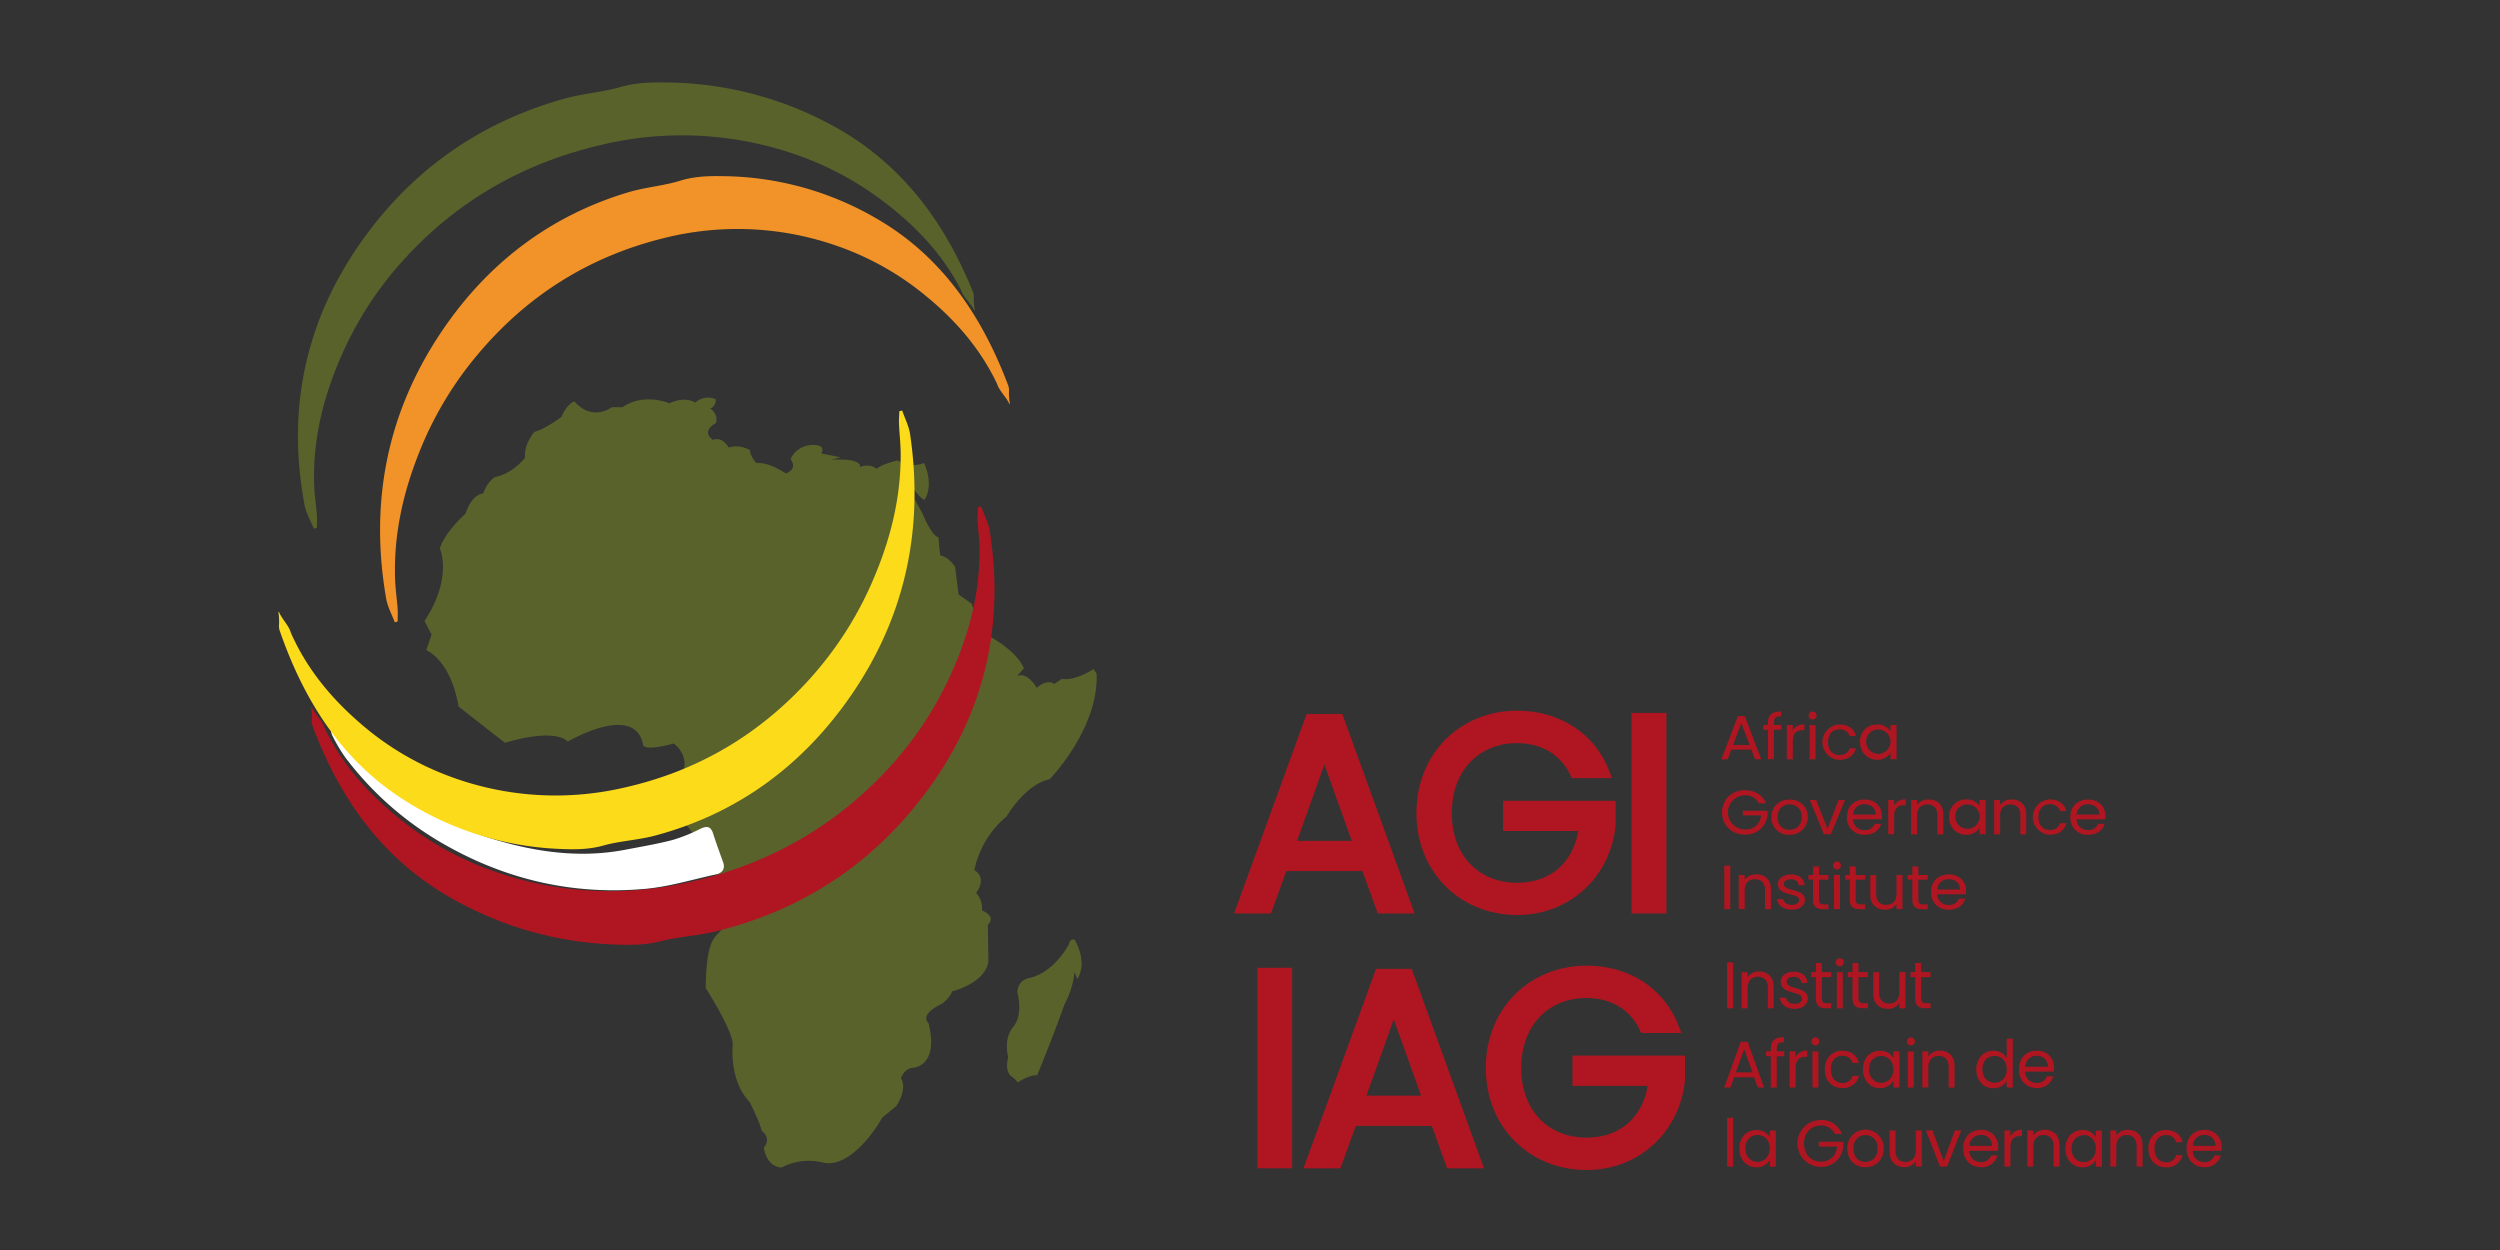 <svg id="Calque_1" data-name="Calque 1" xmlns="http://www.w3.org/2000/svg" viewBox="0 0 1000 500"><rect x="0" y="0" width="1000" height="500" fill="#333333" stroke="none"/><defs><style>.cls-1{fill:#5a622c;}.cls-2{fill:#fff;}.cls-3{fill:#f19328;}.cls-4,.cls-6{fill:#af1621;}.cls-5{fill:#fcdb1b;}.cls-6{stroke:#af1621;stroke-miterlimit:10;stroke-width:4px;}</style></defs><path class="cls-1" d="M419.83,311.71s19.74-20.22,18.8-42.26l-1.18-1.82s-7.52,4.93-12.69,3.89l-3.05,2.08s-2.59-2.34-7,1.55c0,0-3.77-6.74-8-4.66l2.82-3.11s-1.64-6.23-14.8-13.49c0,0-2.59-3.11-6.11-12.44l-5.18-3.63s-.7-5.45-1.41-11.15c0,0-2.82-4.15-5.87-4.41a54.77,54.77,0,0,1-.71-7.26s-2.58-.26-6.34-9.33c0,0-4.47-8.56-5.64-9.34l-1.88-3.89.94-1.55s4.23,7.78,7.28,9.07c0,0,4-5.44-.23-14.78,0,0-4.47,2.34-10.58-1,0,0-5.88,1.29-8.46,3.37,0,0-2.12-2.34-6.58-.78,0,0,1.41-3.63-11.52-2.85l3.76-1-7.76-1.56a1.9,1.9,0,0,0,.24-2.33c-.71-1.56-9.4-2.33-12.46,4.67,0,0,3.29,3.63-1.88,5.7,0,0-6.58-4.67-11.75-4.15,0,0-2.59-2.59-2.59-5.18,0,0-4.23-2.6-8.46-1,0,0-2.58-4.67-6.34-3.11,0,0-5.18-3.11,1.17-6.74A5,5,0,0,0,284,163.4s2.12-.26,2.35-3.63a7.31,7.31,0,0,0-8.23,1.3s-3.76-2.85-10.34.26c0,0-10.1-4.41-18.8,1.55h-4.23s-7.76,6-15-2.33c0,0-3.06,1-5.18,6.22,0,0-6.11,4.67-10.81,6,0,0-4.23,4.66-3.76,10.37,0,0-4.7,6.22-12.22,7.78a12.92,12.92,0,0,0-4.47,6.48s-4.46,0-7.05,8c0,0-8.22,7.26-10.34,14,0,0,5.41,11.41-6.11,29l2.82,5.44-2.12,6.23s9.64,3.63,12.93,22.55c0,0,8.23,6.48,18.57,14.52,0,0,19-6.22,25.15-.52,0,0,26.8-15.81,30.09,1.3,0,0-.24,2.85,12.22-.52,0,0,8,5.45,2.35,14.26a12.66,12.66,0,0,1-1.88,9.34A47.3,47.3,0,0,1,271,326s16.93,17.63,16.69,29.3l-1.64,1.56s4.7,9.59,3.05,14-6.58,1.3-6.81,24.37c0,0,10.81,16.85,10.81,22.56,0,0-1.65,14.26,6.81,23.07,0,0,4.7,9.6,4.7,11.41,0,0,4.24,2.86.94,6.74,0,0,.71,7.52,7.06,8A23.52,23.52,0,0,1,329.1,465c8.93,2.33,19-9.34,23.74-17.89l5.64-4.67s4.7-6.74,1.88-11.15c0,0,1.18-3.63,4.47-4.15,0,0,11,0,6.58-17.89,0,0-4.23-3.11,5.4-7.78,0,0,3.06-2.07,4-4.92,0,0,13.16-3.11,14.57-11.93,0,0-.23-11.41-.23-14.78,0,0,3.76-2.85-2.35-5.7a9.34,9.34,0,0,0-2.35-7s4.7-5.71-.71-9.08a38,38,0,0,1,12.93-21.52S410,313.79,419.83,311.71Zm7.88,65.69s-5.6,11.54-16.21,13.88c0,0-4.25.5-4.55,5.69,0,0,2.58,9-1.82,14,0,0-3.79,4-1.82,12,0,0-1.51,4.35.76,7.19,0,0,2.73,1.84,2.88,2.84,0,0,5.3-3.34,7.88-2.84,0,0,6.37-15.38,10.91-28.26a36.91,36.91,0,0,0,4.1-13l1.06,2.68s4.54-5.69-1.06-15.72A1.63,1.63,0,0,0,427.71,377.4Z"/><path class="cls-1" d="M389.53,118.58a5.89,5.89,0,0,0-.59-2.39c-11.48-28.09-28.8-51.26-56-66A141,141,0,0,0,267,33c-6.33-.11-12.57,0-18.85,1.82-7.21,2.07-14.87,2.57-22.1,4.57-33.35,9.25-60.43,27.94-80.61,56-23.07,32-30.93,67.76-23.61,106.63.62,3.27,2.44,6.31,3.71,9.45l1.22-.34c0-1.69.11-3.39,0-5.07-.3-3.76-.89-7.5-1.06-11.26-.8-18.52,3.59-36,11-52.81A140,140,0,0,1,161,104.44C182.5,80.5,209.2,65.23,240.58,57.93a138.69,138.69,0,0,1,74.7,2.88A126.22,126.22,0,0,1,354,81.05c12.41,9.5,23,20.61,30.21,34.6,0,.06.05.12.08.17l-.05-.1.05.1c.18.38.35.78.5,1.18,1.3,2.52,3.64,4.53,4.89,7.07l.31.14A23.14,23.14,0,0,1,389.53,118.58Z"/><path class="cls-2" d="M133.36,289.76a26.07,26.07,0,0,1,2.48,2.68c14.31,20.27,33.62,34,56.9,41.75,18.57,6.18,37.74,9.49,57.45,5.69,6.24-1.21,12.52-2.25,18.66-3.84a62.75,62.75,0,0,0,11.08-4.42c2.68-1.29,4.36-1.3,5.36,1.9,1.19,3.81,2.6,7.57,3.94,11.33,1,2.86-.44,4.38-2.94,4.93-9.54,2.07-19,5-28.69,5.81C229.73,358,203.37,352.1,179,338.47A129.84,129.84,0,0,1,138.14,303a63.17,63.17,0,0,1-5.21-8.81c-.58-1.12-.53-2.57-.77-3.87Z"/><path class="cls-3" d="M403.61,156a6.29,6.29,0,0,0-.54-2.38c-10.68-28.1-26.8-51.27-52.11-66a124.14,124.14,0,0,0-61.38-17.15c-5.89-.11-11.69,0-17.53,1.82-6.71,2.08-13.84,2.57-20.57,4.57-31,9.25-56.22,28-75,56-21.47,32-28.78,67.76-22,106.63.57,3.27,2.27,6.31,3.44,9.45l1.14-.34c0-1.69.1-3.39,0-5.07-.28-3.75-.83-7.49-1-11.25-.75-18.53,3.33-36,10.22-52.82A141.58,141.58,0,0,1,191,141.89C211,118,235.83,102.68,265,95.38a120.56,120.56,0,0,1,69.51,2.88,114.8,114.8,0,0,1,36,20.24c11.55,9.5,21.37,20.62,28.11,34.61a1.11,1.11,0,0,1,.07.16l0-.09,0,.09c.18.39.33.78.47,1.18,1.21,2.52,3.39,4.53,4.55,7.08l.29.14A24.84,24.84,0,0,1,403.61,156Z"/><path class="cls-4" d="M124.66,288.36a5.72,5.72,0,0,0,.52,2.41c10.72,28.54,27.45,52.29,54.35,67.91a141.78,141.78,0,0,0,65.74,19.1c6.36.28,12.62.34,19-1.29,7.29-1.89,15-2.16,22.32-4,33.75-8.33,61.47-26.33,82.53-53.87,24.08-31.49,33-67.16,26.74-106.4-.52-3.29-2.27-6.4-3.45-9.59l-1.23.31c-.05,1.7-.21,3.4-.13,5.09.19,3.78.68,7.55.74,11.33.28,18.62-4.62,36-12.53,52.72a141.13,141.13,0,0,1-25.49,37c-22.32,23.42-49.55,38-81.27,44.43a139.32,139.32,0,0,1-74.93-5,126.54,126.54,0,0,1-38.25-21.42c-12.2-9.89-22.48-21.36-29.35-35.61a.87.87,0,0,1-.07-.17,1,1,0,0,0,0,.1,1,1,0,0,1,0-.1,10.29,10.29,0,0,1-.47-1.2c-1.24-2.56-3.53-4.64-4.71-7.24l-.31-.15A23.6,23.6,0,0,1,124.66,288.36Z"/><path class="cls-5" d="M111.58,250.36a6.24,6.24,0,0,0,.48,2.41C122,281.28,137.5,305,162.5,320.56a124.75,124.75,0,0,0,61.13,19c5.91.27,11.75.32,17.66-1.33,6.79-1.9,14-2.19,20.78-4,31.42-8.4,57.25-26.45,76.9-54,22.47-31.54,30.83-67.22,25.09-106.44-.48-3.3-2.1-6.4-3.19-9.59l-1.15.31c-.05,1.7-.2,3.4-.12,5.09.17,3.78.61,7.55.66,11.33.22,18.62-4.37,36-11.77,52.74a142.32,142.32,0,0,1-23.79,37C303.89,294.08,278.52,308.7,249,315.2a121.06,121.06,0,0,1-69.7-4.87A115.25,115.25,0,0,1,143.74,289c-11.33-9.86-20.87-21.31-27.24-35.54,0-.06,0-.12-.07-.17l0,.09,0-.09a12.21,12.21,0,0,1-.43-1.2c-1.15-2.57-3.28-4.64-4.37-7.23l-.29-.15A24.7,24.7,0,0,1,111.58,250.36Z"/><path class="cls-6" d="M546.38,346.43H513.14L507,363.38h-10.5l27.55-75.77h11.48L563,363.38H552.5Zm-16.62-46.58L516,338.34h27.55Z"/><path class="cls-6" d="M641.93,309.26H630c-4.16-8.86-12.47-14-23.18-14-16.08,0-28.1,11.59-28.1,30s12,29.85,28.1,29.85c15,0,25.25-9.62,26.78-24.71H603.23v-8.09h41v7.65C642.48,348.84,627.5,364,606.84,364c-21.43,0-38.27-16-38.27-38.81s16.84-38.92,38.27-38.92C622.91,286.3,636.25,294.61,641.93,309.26Z"/><path class="cls-6" d="M654.61,287.17h9.95v76.21h-9.95Z"/><path class="cls-6" d="M504.92,389.11h9.95v76.21h-9.95Z"/><path class="cls-6" d="M574.13,448.37H540.89l-6.12,16.95h-10.5l27.55-75.77H563.3l27.45,75.77h-10.5ZM557.51,401.8l-13.78,38.48h27.55Z"/><path class="cls-6" d="M669.68,411.2H657.76c-4.15-8.86-12.46-14-23.17-14-16.08,0-28.1,11.59-28.1,30s12,29.85,28.1,29.85c15,0,25.25-9.62,26.78-24.71H631v-8.09h41v7.65C670.23,450.78,655.25,466,634.59,466c-21.43,0-38.27-16-38.27-38.82s16.84-38.92,38.27-38.92C650.66,388.24,664,396.55,669.68,411.2Z"/><path class="cls-4" d="M700.52,299.85h-8l-1.46,3.87h-2.52l6.61-17.3h2.75l6.59,17.3H702Zm-4-10.64-3.3,8.79h6.61Z"/><path class="cls-4" d="M707.19,291.91h-1.87V290h1.87v-1c0-3,1.57-4.42,5.24-4.42v1.9c-2.15,0-2.86.75-2.86,2.52v1h3v1.87h-3v11.81h-2.38Z"/><path class="cls-4" d="M717.11,303.72h-2.39V290h2.39v2.22a4.89,4.89,0,0,1,4.64-2.47v2.34h-.63c-2.28,0-4,1-4,4.15Z"/><path class="cls-4" d="M723.46,286.27a1.6,1.6,0,1,1,1.62,1.54A1.56,1.56,0,0,1,723.46,286.27Zm.39,3.77h2.39v13.68h-2.39Z"/><path class="cls-4" d="M735.76,289.81c3.57,0,5.9,1.75,6.64,4.62h-2.57a3.91,3.91,0,0,0-4.07-2.7c-2.62,0-4.56,1.78-4.56,5.12s1.94,5.17,4.56,5.17c2.13,0,3.54-1,4.07-2.69h2.57c-.74,2.72-3.07,4.61-6.64,4.61a7.07,7.07,0,0,1,0-14.13Z"/><path class="cls-4" d="M750.85,289.81a6,6,0,0,1,5.35,2.72V290h2.42v13.68H756.2v-2.55a6.05,6.05,0,0,1-5.38,2.77c-3.83,0-6.79-2.87-6.79-7.11A6.63,6.63,0,0,1,750.85,289.81Zm.47,2a4.72,4.72,0,0,0-4.85,5,4.87,4.87,0,1,0,4.85-5Z"/><path class="cls-4" d="M706.42,321.33h-2.86a5.87,5.87,0,0,0-5.56-3.2,6.83,6.83,0,0,0,0,13.66,6.05,6.05,0,0,0,6.43-5.64h-7.29V324.3H707v1.75a8.7,8.7,0,0,1-9,7.79c-5.14,0-9.18-3.65-9.18-8.87s4-8.89,9.18-8.89C701.86,316.08,705.06,318,706.42,321.33Z"/><path class="cls-4" d="M715.74,333.91a6.8,6.8,0,0,1-7.16-7.09c0-4.32,3.2-7,7.27-7s7.26,2.72,7.26,7S719.83,333.91,715.74,333.91Zm0-2a4.75,4.75,0,0,0,4.93-5.09,4.7,4.7,0,0,0-4.85-5.07c-2.52,0-4.8,1.62-4.8,5.07S713.25,331.91,715.74,331.91Z"/><path class="cls-4" d="M726.47,320,731,331.59,735.42,320H738l-5.65,13.69h-2.78L723.9,320Z"/><path class="cls-4" d="M745.89,333.91a6.75,6.75,0,0,1-7.11-7.09c0-4.32,2.91-7,7.11-7s6.9,2.8,6.9,6.54a12.16,12.16,0,0,1-.08,1.37H741.22a4.43,4.43,0,0,0,4.67,4.3,4,4,0,0,0,4-2.52h2.57C751.77,332,749.46,333.91,745.89,333.91Zm-4.64-8.06h9.07c0-2.67-2.07-4.15-4.53-4.15A4.37,4.37,0,0,0,741.25,325.85Z"/><path class="cls-4" d="M757.67,333.69h-2.38V320h2.38v2.23a4.89,4.89,0,0,1,4.65-2.48v2.35h-.63c-2.29,0-4,1-4,4.15Z"/><path class="cls-4" d="M774.94,326c0-2.8-1.6-4.22-4-4.22s-4.12,1.45-4.12,4.39v7.57h-2.38V320h2.38V322a5.42,5.42,0,0,1,4.62-2.2c3.33,0,5.88,1.95,5.88,5.87v8.07h-2.36Z"/><path class="cls-4" d="M786.48,319.78a6.05,6.05,0,0,1,5.36,2.72V320h2.41v13.69h-2.41v-2.55a6.09,6.09,0,0,1-5.38,2.77,6.73,6.73,0,0,1-6.8-7.11A6.64,6.64,0,0,1,786.48,319.78Zm.48,2a4.73,4.73,0,0,0-4.86,5.05,4.87,4.87,0,1,0,4.86-5.05Z"/><path class="cls-4" d="M808.16,326c0-2.8-1.6-4.22-4-4.22s-4.11,1.45-4.11,4.39v7.57h-2.39V320H800V322a5.39,5.39,0,0,1,4.61-2.2c3.33,0,5.88,1.95,5.88,5.87v8.07h-2.36Z"/><path class="cls-4" d="M819.89,319.78c3.57,0,5.9,1.75,6.64,4.62H824a3.9,3.9,0,0,0-4.06-2.7c-2.63,0-4.57,1.77-4.57,5.12s1.94,5.17,4.57,5.17c2.12,0,3.54-1,4.06-2.7h2.58c-.74,2.72-3.07,4.62-6.64,4.62a7.07,7.07,0,0,1,0-14.13Z"/><path class="cls-4" d="M835.26,333.91a6.75,6.75,0,0,1-7.11-7.09c0-4.32,2.92-7,7.11-7s6.91,2.8,6.91,6.54a12.16,12.16,0,0,1-.08,1.37h-11.5a4.43,4.43,0,0,0,4.67,4.3,3.94,3.94,0,0,0,4-2.52h2.58C841.14,332,838.83,333.91,835.26,333.91Zm-4.64-8.06h9.08c0-2.67-2.07-4.15-4.54-4.15A4.37,4.37,0,0,0,830.62,325.85Z"/><path class="cls-4" d="M689.71,346.25h2.39v17.4h-2.39Z"/><path class="cls-4" d="M706,355.91c0-2.79-1.6-4.22-4-4.22s-4.12,1.45-4.12,4.4v7.56h-2.39V350h2.39v1.95a5.39,5.39,0,0,1,4.61-2.2c3.34,0,5.88,1.95,5.88,5.87v8.06H706Z"/><path class="cls-4" d="M716.74,363.88c-3.36,0-5.72-1.75-5.88-4.25h2.47c.13,1.33,1.36,2.33,3.38,2.33s2.94-.9,2.94-2c0-3-8.5-1.27-8.5-6.36,0-2.1,2.07-3.82,5.27-3.82s5.28,1.62,5.43,4.29h-2.38c-.11-1.37-1.21-2.37-3.13-2.37-1.75,0-2.8.8-2.8,1.9,0,3.24,8.34,1.47,8.44,6.36C722,362.18,719.91,363.88,716.74,363.88Z"/><path class="cls-4" d="M725.21,351.84h-1.86V350h1.86v-3.44h2.39V350h3.75v1.87H727.6v8.07c0,1.35.53,1.82,2,1.82h1.76v1.92H729.2c-2.54,0-4-1-4-3.74Z"/><path class="cls-4" d="M733.19,346.2a1.6,1.6,0,0,1,3.2,0,1.6,1.6,0,0,1-3.2,0Zm.39,3.77H736v13.68h-2.39Z"/><path class="cls-4" d="M739.91,351.84h-1.86V350h1.86v-3.44h2.39V350h3.75v1.87H742.3v8.07c0,1.35.52,1.82,2,1.82h1.76v1.92H743.9c-2.55,0-4-1-4-3.74Z"/><path class="cls-4" d="M761,363.65h-2.39v-2a5.35,5.35,0,0,1-4.59,2.22c-3.31,0-5.9-1.94-5.9-5.86v-8h2.36v7.72c0,2.77,1.6,4.19,4,4.19s4.12-1.45,4.12-4.39V350H761Z"/><path class="cls-4" d="M764.94,351.84h-1.86V350h1.86v-3.44h2.39V350h3.75v1.87h-3.75v8.07c0,1.35.52,1.82,2,1.82h1.76v1.92h-2.15c-2.55,0-4-1-4-3.74Z"/><path class="cls-4" d="M779.53,363.88a6.75,6.75,0,0,1-7.11-7.09c0-4.32,2.91-7,7.11-7s6.9,2.79,6.9,6.54a12.16,12.16,0,0,1-.08,1.37H774.86a4.43,4.43,0,0,0,4.67,4.3,4,4,0,0,0,4-2.53h2.57C785.41,361.93,783.1,363.88,779.53,363.88Zm-4.64-8.07H784c0-2.67-2.07-4.14-4.53-4.14A4.36,4.36,0,0,0,774.89,355.81Z"/><path class="cls-4" d="M690.84,384.94h2.39v18.38h-2.39Z"/><path class="cls-4" d="M707.16,395.14c0-2.95-1.6-4.45-4-4.45s-4.12,1.53-4.12,4.64v8h-2.39V388.87H699v2.05a5.29,5.29,0,0,1,4.61-2.32c3.34,0,5.88,2.06,5.88,6.2v8.52h-2.36Z"/><path class="cls-4" d="M717.87,403.56c-3.36,0-5.72-1.85-5.88-4.48h2.47c.13,1.39,1.36,2.45,3.38,2.45s2.94-.95,2.94-2.14c0-3.22-8.5-1.34-8.5-6.72,0-2.22,2.07-4,5.27-4s5.27,1.71,5.43,4.54h-2.39c-.1-1.45-1.2-2.51-3.12-2.51-1.76,0-2.81.84-2.81,2,0,3.42,8.35,1.55,8.45,6.72C723.11,401.77,721,403.56,717.87,403.56Z"/><path class="cls-4" d="M726.34,390.84h-1.86v-2h1.86v-3.64h2.39v3.64h3.75v2h-3.75v8.53c0,1.42.52,1.92,2,1.92h1.76v2h-2.15c-2.55,0-4-1.05-4-3.95Z"/><path class="cls-4" d="M734.32,384.88a1.6,1.6,0,1,1,1.63,1.64A1.61,1.61,0,0,1,734.32,384.88Zm.39,4h2.39v14.45h-2.39Z"/><path class="cls-4" d="M741,390.84h-1.87v-2H741v-3.64h2.38v3.64h3.76v2h-3.76v8.53c0,1.42.53,1.92,2,1.92h1.76v2H745c-2.54,0-4-1.05-4-3.95Z"/><path class="cls-4" d="M762.16,403.32h-2.39v-2.13a5.29,5.29,0,0,1-4.59,2.34c-3.31,0-5.9-2-5.9-6.2v-8.46h2.36V397c0,2.93,1.6,4.43,4,4.43s4.12-1.53,4.12-4.64v-7.94h2.39Z"/><path class="cls-4" d="M766.07,390.84h-1.86v-2h1.86v-3.64h2.39v3.64h3.75v2h-3.75v8.53c0,1.42.52,1.92,2,1.92h1.76v2h-2.15c-2.55,0-4-1.05-4-3.95Z"/><path class="cls-4" d="M701.65,430.9h-8L692.2,435h-2.52l6.62-18.28h2.75L705.64,435h-2.52Zm-4-11.24-3.31,9.28H701Z"/><path class="cls-4" d="M708.31,422.51h-1.86v-2h1.86v-1c0-3.22,1.58-4.67,5.25-4.67v2c-2.15,0-2.86.8-2.86,2.67v1h3v2h-3V435h-2.39Z"/><path class="cls-4" d="M718.23,435h-2.38V420.53h2.38v2.35a4.85,4.85,0,0,1,4.65-2.62v2.48h-.63c-2.28,0-4,1-4,4.38Z"/><path class="cls-4" d="M724.58,416.55a1.61,1.61,0,0,1,1.63-1.64,1.64,1.64,0,0,1,0,3.27A1.61,1.61,0,0,1,724.58,416.55Zm.4,4h2.39V435H725Z"/><path class="cls-4" d="M736.89,420.29c3.57,0,5.9,1.85,6.64,4.88H741a3.93,3.93,0,0,0-4.07-2.85c-2.62,0-4.57,1.88-4.57,5.41s1.95,5.46,4.57,5.46a3.87,3.87,0,0,0,4.07-2.85h2.57a6.4,6.4,0,0,1-6.64,4.88c-4.09,0-7-2.9-7-7.49S732.8,420.29,736.89,420.29Z"/><path class="cls-4" d="M752,420.29a6,6,0,0,1,5.35,2.88v-2.64h2.41V435h-2.41v-2.69a6,6,0,0,1-5.38,2.93c-3.83,0-6.79-3-6.79-7.52S748.12,420.29,752,420.29Zm.47,2.09c-2.62,0-4.85,1.92-4.85,5.32s2.23,5.41,4.85,5.41,4.88-2,4.88-5.38S755.07,422.38,752.45,422.38Z"/><path class="cls-4" d="M762.74,416.55a1.6,1.6,0,1,1,1.62,1.63A1.6,1.6,0,0,1,762.74,416.55Zm.39,4h2.39V435h-2.39Z"/><path class="cls-4" d="M779.45,426.81c0-3-1.6-4.46-4-4.46s-4.12,1.53-4.12,4.64v8h-2.39V420.53h2.39v2.06a5.28,5.28,0,0,1,4.61-2.33c3.34,0,5.88,2.06,5.88,6.2V435h-2.36Z"/><path class="cls-4" d="M797.37,420.29a6.27,6.27,0,0,1,5.33,2.82v-7.65h2.41V435H802.7v-2.71a5.9,5.9,0,0,1-5.35,3c-3.86,0-6.83-3-6.83-7.52S793.49,420.29,797.37,420.29Zm.45,2.09c-2.63,0-4.86,1.92-4.86,5.32s2.23,5.41,4.86,5.41,4.88-2,4.88-5.38S800.44,422.38,797.82,422.38Z"/><path class="cls-4" d="M814.72,435.22c-4.1,0-7.11-2.9-7.11-7.49s2.91-7.44,7.11-7.44a6.61,6.61,0,0,1,6.9,6.91,13.64,13.64,0,0,1-.08,1.45H810.05a4.53,4.53,0,0,0,4.67,4.54,4,4,0,0,0,4-2.66h2.57A6.47,6.47,0,0,1,814.72,435.22Zm-4.65-8.52h9.08a4.23,4.23,0,0,0-4.54-4.38A4.47,4.47,0,0,0,810.07,426.7Z"/><path class="cls-4" d="M690.84,447.12h2.39v19.53h-2.39Z"/><path class="cls-4" d="M702.57,452a6,6,0,0,1,5.35,2.88v-2.64h2.41v14.46h-2.41V464a6,6,0,0,1-5.38,2.92c-3.83,0-6.79-3-6.79-7.51S698.71,452,702.57,452ZM703,454c-2.62,0-4.85,1.92-4.85,5.33s2.23,5.4,4.85,5.4,4.88-2,4.88-5.38S705.66,454,703,454Z"/><path class="cls-4" d="M736.78,453.59h-2.86a5.82,5.82,0,0,0-5.56-3.38c-3.86,0-6.74,2.8-6.74,7.23s2.88,7.2,6.74,7.2a6.18,6.18,0,0,0,6.43-6H727.5v-1.95h9.83v1.84a8.89,8.89,0,0,1-9,8.24,9.38,9.38,0,0,1,0-18.76A8.63,8.63,0,0,1,736.78,453.59Z"/><path class="cls-4" d="M746.1,466.88c-4.07,0-7.16-2.9-7.16-7.49a7.27,7.27,0,1,1,14.53,0A7.15,7.15,0,0,1,746.1,466.88Zm0-2.11c2.49,0,4.93-1.71,4.93-5.38s-2.38-5.35-4.85-5.35-4.8,1.71-4.8,5.35S743.61,464.77,746.1,464.77Z"/><path class="cls-4" d="M768.72,466.65h-2.39v-2.14a5.29,5.29,0,0,1-4.59,2.35c-3.31,0-5.9-2.06-5.9-6.2v-8.47h2.36v8.15c0,2.93,1.6,4.43,4,4.43s4.12-1.53,4.12-4.64v-7.94h2.39Z"/><path class="cls-4" d="M773,452.19l4.49,12.24,4.46-12.24h2.54l-5.64,14.46H776l-5.64-14.46Z"/><path class="cls-4" d="M792.39,466.88c-4.1,0-7.11-2.9-7.11-7.49s2.91-7.44,7.11-7.44a6.61,6.61,0,0,1,6.9,6.91,14,14,0,0,1-.08,1.46H787.72a4.53,4.53,0,0,0,4.67,4.53,4,4,0,0,0,4-2.66H799A6.46,6.46,0,0,1,792.39,466.88Zm-4.65-8.52h9.08a4.23,4.23,0,0,0-4.54-4.38A4.47,4.47,0,0,0,787.74,458.36Z"/><path class="cls-4" d="M804.17,466.65h-2.39V452.19h2.39v2.35a4.83,4.83,0,0,1,4.64-2.61v2.48h-.63c-2.28,0-4,1-4,4.38Z"/><path class="cls-4" d="M821.43,458.47c0-3-1.6-4.46-4-4.46s-4.12,1.53-4.12,4.64v8h-2.39V452.19h2.39v2.06a5.3,5.3,0,0,1,4.62-2.32c3.33,0,5.88,2.05,5.88,6.2v8.52h-2.37Z"/><path class="cls-4" d="M833,452a6,6,0,0,1,5.35,2.88v-2.64h2.42v14.46h-2.42V464a6,6,0,0,1-5.37,2.92c-3.84,0-6.8-3-6.8-7.51S829.12,452,833,452Zm.47,2.09c-2.62,0-4.85,1.92-4.85,5.33s2.23,5.4,4.85,5.4,4.88-2,4.88-5.38S836.08,454,833.45,454Z"/><path class="cls-4" d="M854.65,458.47c0-3-1.6-4.46-4-4.46s-4.12,1.53-4.12,4.64v8h-2.39V452.19h2.39v2.06a5.3,5.3,0,0,1,4.62-2.32c3.33,0,5.88,2.05,5.88,6.2v8.52h-2.37Z"/><path class="cls-4" d="M866.39,452c3.56,0,5.9,1.85,6.63,4.88h-2.57a3.92,3.92,0,0,0-4.06-2.85c-2.63,0-4.57,1.88-4.57,5.41s1.94,5.46,4.57,5.46a3.85,3.85,0,0,0,4.06-2.85H873a6.39,6.39,0,0,1-6.63,4.88c-4.1,0-7-2.9-7-7.49S862.29,452,866.39,452Z"/><path class="cls-4" d="M881.76,466.88c-4.09,0-7.11-2.9-7.11-7.49s2.91-7.44,7.11-7.44a6.61,6.61,0,0,1,6.9,6.91,11.69,11.69,0,0,1-.08,1.46H877.09a4.53,4.53,0,0,0,4.67,4.53,4,4,0,0,0,4-2.66h2.57A6.46,6.46,0,0,1,881.76,466.88Zm-4.64-8.52h9.08a4.24,4.24,0,0,0-4.54-4.38A4.46,4.46,0,0,0,877.12,458.36Z"/></svg>